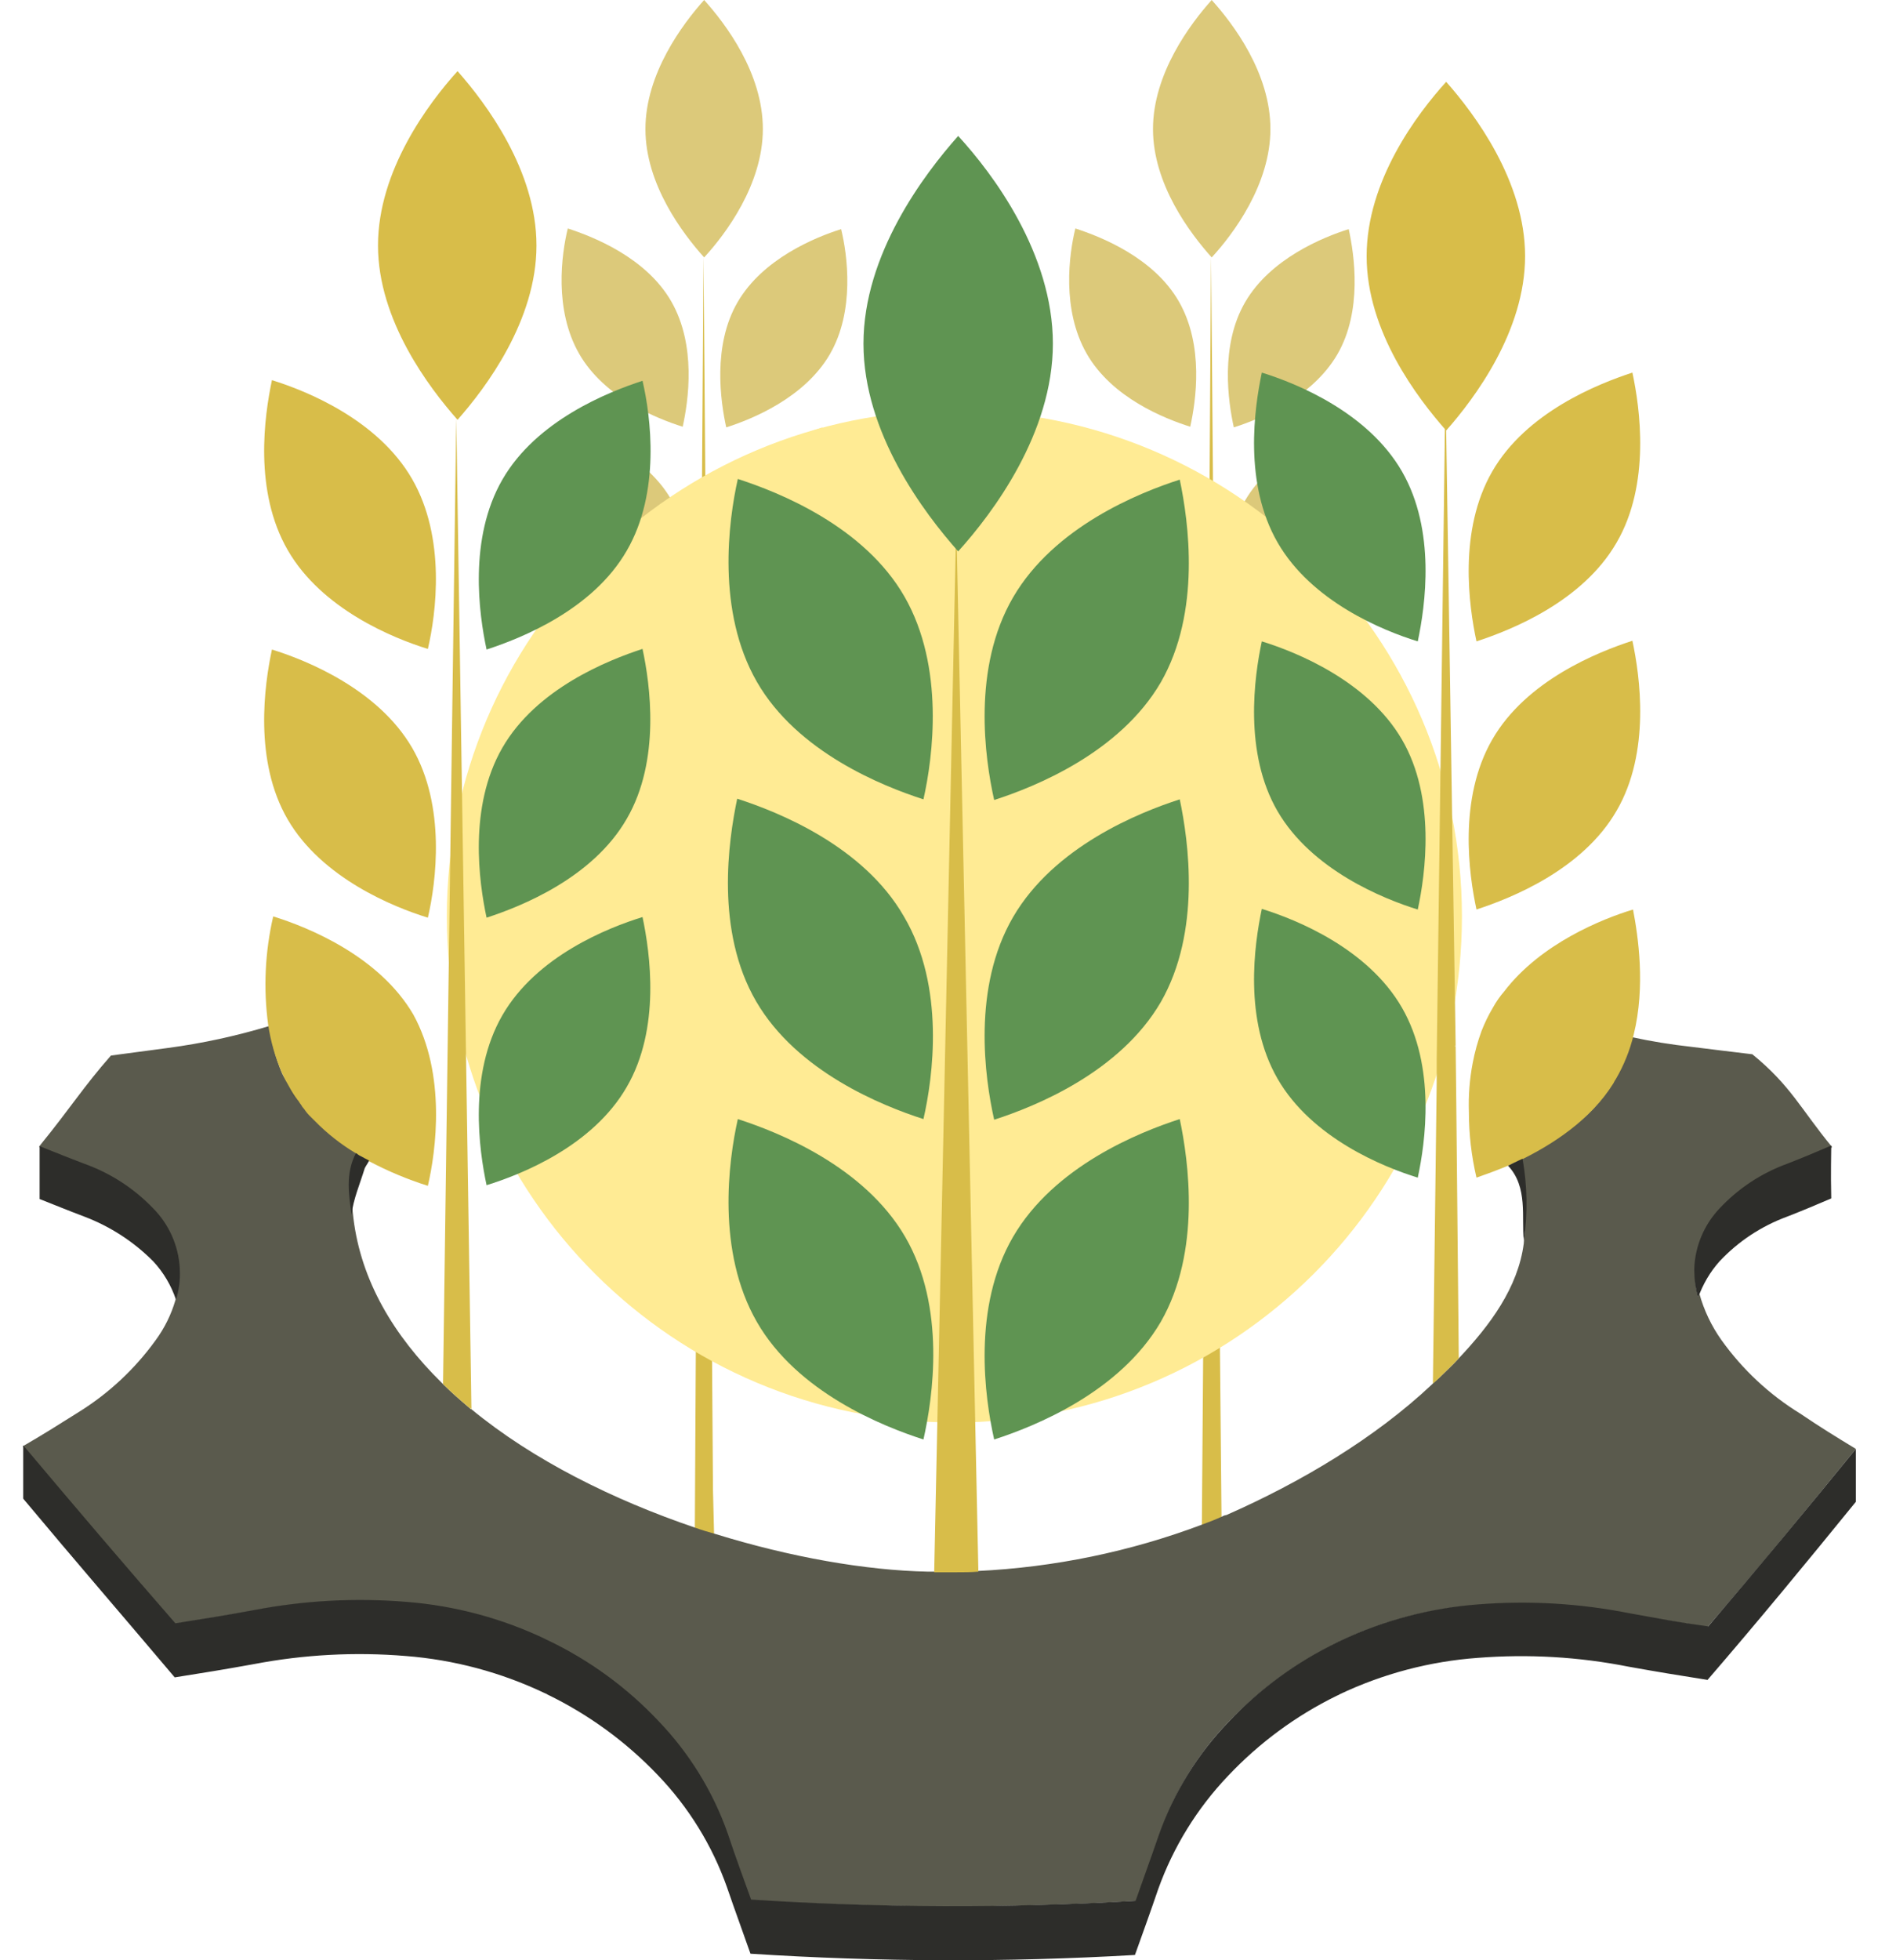 <svg width="60" height="62" viewBox="0 0 60 62" fill="none" xmlns="http://www.w3.org/2000/svg">
<path d="M22.623 49.55C22.403 49.49 22.203 49.41 21.983 49.351L22.023 42.144L22.043 38.64L22.063 36.092L22.083 34.002L22.103 31.872L22.123 29.363L22.143 25.959L22.183 20.107L22.263 8.102L22.363 20.425L22.403 26.218L22.423 29.523L22.443 31.971L22.463 33.982L22.483 35.953L22.503 38.342L22.523 41.607L22.563 47.141L22.623 49.55Z" fill="#D8BD49"/>
<path d="M38.665 48.992C38.465 49.072 38.245 49.172 38.026 49.251L38.126 36.112L38.145 34.002L38.166 31.872L38.185 29.344L38.206 25.979L38.245 20.146L38.325 8.102L38.425 19.828L38.465 25.72L38.485 29.145L38.525 33.962L38.545 36.192L38.665 48.992Z" fill="#D8BD49"/>
<path d="M58.73 45.827C57.192 47.718 55.634 49.61 54.036 51.461C53.037 51.302 52.537 51.222 51.538 51.043C49.967 50.731 48.361 50.638 46.764 50.764C45.246 50.874 43.762 51.266 42.389 51.919C42.368 51.939 42.349 51.939 42.309 51.959C41.017 52.593 39.847 53.449 38.852 54.487C37.885 55.499 37.149 56.708 36.695 58.031C36.415 58.847 36.295 59.285 35.995 60.121C31.917 60.363 27.827 60.356 23.749 60.101C23.449 59.245 23.29 58.827 23.01 58.011C22.541 56.68 21.792 55.465 20.812 54.447C19.809 53.396 18.625 52.533 17.316 51.899C17.296 51.879 17.276 51.879 17.236 51.859C15.856 51.202 14.366 50.804 12.841 50.685C11.232 50.552 9.612 50.639 8.026 50.944C7.028 51.123 6.528 51.202 5.529 51.362C3.931 49.53 2.353 47.679 0.794 45.827L0.774 45.807L0.734 45.768V45.748C0.734 45.728 0.734 45.748 0.714 45.748C1.434 45.33 1.773 45.111 2.473 44.673C3.435 44.078 4.27 43.3 4.93 42.383C5.207 42.004 5.417 41.58 5.549 41.129C5.648 40.821 5.688 40.497 5.669 40.174V40.134C5.634 39.422 5.335 38.748 4.83 38.242C4.213 37.622 3.471 37.14 2.652 36.829C2.073 36.61 1.793 36.491 1.234 36.272C1.254 36.252 1.274 36.212 1.294 36.192C2.233 35.037 2.652 34.361 3.511 33.385C4.231 33.286 4.59 33.246 5.309 33.146C6.399 33.001 7.474 32.768 8.526 32.45C8.591 32.963 8.725 33.465 8.925 33.943C8.985 34.082 9.145 34.301 9.225 34.44C9.314 34.581 9.414 34.714 9.525 34.838L9.625 34.938C9.666 35 9.699 35.067 9.725 35.137C9.804 35.217 9.824 35.256 9.904 35.336C9.944 35.376 10.084 35.495 10.124 35.535C10.477 35.891 10.881 36.193 11.323 36.431C11.139 37.112 11.092 37.822 11.183 38.521C11.423 40.512 12.461 42.244 13.98 43.737L14.02 43.777C14.28 44.036 14.579 44.294 14.859 44.533C14.879 44.553 14.899 44.573 14.919 44.573C16.877 46.186 19.414 47.44 21.991 48.316C22.211 48.395 22.411 48.455 22.63 48.515C25.008 49.251 27.385 49.669 29.363 49.709H30.222C30.442 49.709 30.681 49.689 30.921 49.689C33.361 49.574 35.768 49.077 38.053 48.216C38.273 48.137 38.473 48.057 38.693 47.957C38.729 47.935 38.77 47.922 38.812 47.918C41.21 46.862 43.527 45.469 45.305 43.797C45.38 43.718 45.46 43.645 45.545 43.578C45.745 43.379 45.965 43.18 46.164 42.961C47.143 41.925 48.042 40.731 48.222 39.318V39.298C48.313 38.407 48.265 37.507 48.082 36.63C49.121 36.132 50.26 35.495 50.979 34.341C51.016 34.276 51.05 34.21 51.079 34.142C51.337 33.728 51.532 33.279 51.658 32.808C52.266 32.938 52.879 33.038 53.496 33.106C54.275 33.206 54.655 33.246 55.454 33.345C56.673 34.341 56.972 35.057 57.971 36.272V36.292C57.412 36.531 57.132 36.63 56.573 36.869C55.759 37.167 55.027 37.651 54.435 38.282C53.952 38.806 53.669 39.483 53.636 40.194V40.233C53.638 40.529 53.678 40.824 53.756 41.109C53.676 41.353 53.635 41.609 53.636 41.866V41.906C53.616 42.602 53.876 43.359 54.435 44.135C55.109 45.065 55.957 45.856 56.932 46.464C57.332 46.723 57.831 46.166 58.251 45.947C58.324 45.903 58.406 45.875 58.491 45.867C58.531 45.867 58.431 46.026 58.471 46.026C58.54 45.94 58.629 45.872 58.73 45.827Z" fill="#5A5A4D"/>
<path d="M24.141 4.081C24.141 5.833 22.962 7.406 22.283 8.142C21.604 7.386 20.425 5.833 20.425 4.081C20.425 2.329 21.604 0.756 22.283 0C22.962 0.756 24.141 2.309 24.141 4.081Z" fill="#DCC97A"/>
<path d="M21.604 13.497C20.785 13.238 19.127 12.582 18.327 11.188C17.528 9.794 17.768 8.043 17.968 7.226C18.767 7.485 20.445 8.142 21.244 9.536C22.043 10.929 21.784 12.681 21.604 13.497Z" fill="#DCC97A"/>
<path d="M26.259 11.208C25.459 12.582 23.801 13.259 22.982 13.517C22.802 12.701 22.543 10.929 23.342 9.556C24.141 8.182 25.799 7.505 26.618 7.247C26.818 8.063 27.058 9.835 26.259 11.208Z" fill="#DCC97A"/>
<path d="M25.667 23.75C24.868 25.123 23.21 25.8 22.391 26.059C22.211 25.243 21.951 23.471 22.75 22.097C23.549 20.724 25.207 20.047 26.026 19.788C26.226 20.604 26.466 22.356 25.667 23.75Z" fill="#FFEB94"/>
<path d="M25.667 17.479C24.868 18.852 23.21 19.529 22.391 19.788C22.211 18.972 21.951 17.2 22.75 15.827C23.549 14.453 25.207 13.776 26.026 13.517C26.226 14.334 26.466 16.105 25.667 17.479Z" fill="#FFEB94"/>
<path d="M21.604 19.768C20.785 19.509 19.127 18.852 18.327 17.459C17.528 16.065 17.768 14.313 17.968 13.497C18.767 13.756 20.445 14.413 21.244 15.807C22.043 17.2 21.784 18.952 21.604 19.768Z" fill="#DCC97A"/>
<path d="M21.012 26.039C20.536 25.888 20.075 25.695 19.634 25.462C19.574 25.442 19.534 25.402 19.474 25.382C19.414 25.362 19.414 25.342 19.374 25.322C19.334 25.302 19.334 25.302 19.314 25.302C18.957 25.092 18.628 24.838 18.335 24.546L18.255 24.466C18.197 24.412 18.143 24.352 18.095 24.287C18.075 24.247 18.035 24.227 18.015 24.188C17.995 24.148 17.956 24.128 17.936 24.088C17.858 23.989 17.791 23.883 17.736 23.77C17.675 23.674 17.621 23.574 17.576 23.471C17.409 23.112 17.301 22.729 17.256 22.336C17.144 21.493 17.184 20.637 17.376 19.808C18.195 20.067 19.853 20.724 20.652 22.117C21.452 23.451 21.192 25.223 21.012 26.039Z" fill="#FFEB94"/>
<path d="M40.203 4.081C40.203 5.833 39.025 7.406 38.345 8.142C37.666 7.386 36.487 5.833 36.487 4.081C36.487 2.329 37.666 0.756 38.345 0C39.025 0.756 40.203 2.309 40.203 4.081Z" fill="#DCC97A"/>
<path d="M37.666 13.497C36.847 13.238 35.189 12.582 34.39 11.188C33.591 9.794 33.83 8.043 34.03 7.226C34.829 7.485 36.507 8.142 37.306 9.536C38.106 10.929 37.846 12.681 37.666 13.497Z" fill="#DCC97A"/>
<path d="M42.321 11.208C41.522 12.582 39.864 13.259 39.045 13.517C38.865 12.701 38.605 10.929 39.404 9.556C40.203 8.182 41.861 7.505 42.681 7.247C42.86 8.063 43.12 9.835 42.321 11.208Z" fill="#DCC97A"/>
<path d="M41.729 23.75C40.93 25.123 39.272 25.8 38.453 26.059C38.273 25.243 38.013 23.471 38.813 22.097C39.612 20.724 41.27 20.047 42.089 19.788C42.269 20.604 42.528 22.356 41.729 23.75Z" fill="#FFEB94"/>
<path d="M42.321 17.479C41.522 18.852 39.864 19.529 39.045 19.788C38.865 18.972 38.605 17.2 39.404 15.827C40.203 14.453 41.861 13.776 42.681 13.517C42.86 14.334 43.12 16.105 42.321 17.479Z" fill="#DCC97A"/>
<path d="M37.074 19.768C36.255 19.509 34.597 18.852 33.798 17.459C32.999 16.065 33.239 14.313 33.438 13.497C34.237 13.756 35.916 14.413 36.715 15.807C37.514 17.2 37.254 18.952 37.074 19.768Z" fill="#FFEB94"/>
<path d="M37.074 26.039C36.598 25.888 36.137 25.695 35.696 25.462C35.636 25.442 35.596 25.402 35.536 25.382C35.476 25.362 35.476 25.342 35.436 25.322C35.396 25.302 35.396 25.302 35.376 25.302C35.02 25.092 34.691 24.838 34.397 24.546L34.317 24.466C34.259 24.412 34.205 24.352 34.158 24.287C34.138 24.247 34.098 24.227 34.078 24.188C34.058 24.148 34.018 24.128 33.998 24.088C33.92 23.989 33.853 23.883 33.798 23.77C33.737 23.674 33.684 23.574 33.638 23.471C33.472 23.112 33.364 22.729 33.319 22.336C33.206 21.493 33.246 20.637 33.438 19.808C34.258 20.067 35.916 20.724 36.715 22.117C37.494 23.451 37.254 25.223 37.074 26.039Z" fill="#FFEB94"/>
<path d="M30.202 44.991C39.073 44.991 46.264 37.825 46.264 28.985C46.264 20.146 39.073 12.98 30.202 12.98C21.331 12.98 14.14 20.146 14.14 28.985C14.14 37.825 21.331 44.991 30.202 44.991Z" fill="#FFEB94"/>
<path d="M36.735 41.806C35.436 44.035 32.759 45.11 31.461 45.529C31.161 44.195 30.761 41.348 32.06 39.118C33.359 36.889 36.036 35.814 37.334 35.395C37.614 36.729 38.013 39.576 36.735 41.806Z" fill="#5F9452"/>
<path d="M29.223 25.282C27.924 24.864 25.227 23.789 23.949 21.56C22.67 19.33 23.05 16.483 23.349 15.149C24.648 15.568 27.345 16.642 28.624 18.872C29.902 21.102 29.523 23.949 29.223 25.282Z" fill="#5F9452"/>
<path d="M36.735 21.58C35.436 23.81 32.759 24.885 31.461 25.303C31.161 23.969 30.761 21.122 32.06 18.893C33.359 16.663 36.036 15.588 37.334 15.17C37.614 16.504 38.013 19.351 36.735 21.58Z" fill="#5F9452"/>
<path d="M30.961 49.709C30.721 49.729 30.502 49.729 30.262 49.729H29.563L30.242 17.419L30.262 16.185L30.282 17.459L30.961 49.709Z" fill="#D8BD49"/>
<path d="M36.735 31.693C35.436 33.922 32.759 34.997 31.461 35.415C31.161 34.082 30.761 31.235 32.06 29.005C33.359 26.776 36.036 25.701 37.334 25.282C37.614 26.616 38.013 29.463 36.735 31.693Z" fill="#5F9452"/>
<path d="M29.223 35.395C27.924 34.977 25.227 33.902 23.929 31.673C22.63 29.443 23.05 26.596 23.329 25.262C24.628 25.68 27.325 26.756 28.604 28.985C29.922 31.215 29.523 34.081 29.223 35.395Z" fill="#5F9452"/>
<path d="M29.223 45.529C27.924 45.11 25.227 44.035 23.949 41.806C22.67 39.576 23.05 36.729 23.349 35.395C24.648 35.814 27.345 36.889 28.644 39.118C29.942 41.348 29.523 44.195 29.223 45.529Z" fill="#5F9452"/>
<path d="M33.319 10.87C33.319 13.696 31.421 16.225 30.322 17.439C29.243 16.225 27.325 13.696 27.325 10.87C27.325 8.043 29.243 5.514 30.322 4.3C31.421 5.495 33.319 8.023 33.319 10.87Z" fill="#5F9452"/>
<path d="M48.262 8.102C48.262 10.471 46.664 12.601 45.765 13.617C44.866 12.601 43.248 10.491 43.248 8.102C43.248 5.713 44.846 3.603 45.765 2.588C46.664 3.603 48.262 5.733 48.262 8.102Z" fill="#D8BD49"/>
<path d="M44.866 20.286C43.767 19.948 41.51 19.032 40.431 17.16C39.352 15.289 39.692 12.92 39.931 11.785C41.03 12.124 43.288 13.04 44.366 14.911C45.445 16.782 45.106 19.151 44.866 20.286Z" fill="#5F9452"/>
<path d="M51.159 17.16C50.08 19.032 47.822 19.927 46.724 20.286C46.484 19.171 46.144 16.782 47.223 14.911C48.302 13.04 50.559 12.144 51.658 11.785C51.898 12.9 52.238 15.309 51.159 17.16Z" fill="#D8BD49"/>
<path d="M46.164 42.961C45.965 43.18 45.745 43.379 45.545 43.578C45.484 43.643 45.417 43.703 45.345 43.757L45.465 34.241V33.544L45.725 13.577L45.745 12.582L45.765 13.597L46.065 33.067C46.059 33.067 46.054 33.069 46.05 33.072C46.047 33.076 46.044 33.081 46.044 33.087L46.065 33.106L46.084 34.799L46.164 42.961Z" fill="#D8BD49"/>
<path d="M46.065 33.108C46.062 33.105 46.06 33.102 46.058 33.098C46.057 33.095 46.056 33.091 46.056 33.087C46.056 33.083 46.057 33.079 46.058 33.076C46.06 33.072 46.062 33.069 46.065 33.066V33.108Z" fill="#D8BD49"/>
<path d="M51.159 25.641C50.08 27.512 47.822 28.408 46.724 28.766C46.484 27.652 46.144 25.263 47.223 23.391C48.302 21.52 50.559 20.624 51.658 20.266C51.898 21.381 52.238 23.79 51.159 25.641Z" fill="#D8BD49"/>
<path d="M44.866 28.767C43.767 28.428 41.51 27.512 40.431 25.661C39.352 23.809 39.692 21.401 39.931 20.286C41.03 20.624 43.288 21.54 44.366 23.392C45.445 25.243 45.106 27.652 44.866 28.767Z" fill="#5F9452"/>
<path d="M44.866 37.247C43.767 36.909 41.51 35.993 40.431 34.122C39.352 32.25 39.692 29.881 39.931 28.747C41.03 29.085 43.288 30.001 44.366 31.872C45.445 33.743 45.106 36.132 44.866 37.247Z" fill="#5F9452"/>
<path d="M51.698 32.728C51.58 33.217 51.392 33.686 51.139 34.122C51.108 34.166 51.081 34.212 51.059 34.261C50.34 35.416 49.141 36.192 48.122 36.69C47.982 36.749 47.843 36.809 47.723 36.869C47.343 37.028 47.003 37.148 46.724 37.247C46.565 36.569 46.484 35.874 46.484 35.177C46.466 34.656 46.506 34.136 46.604 33.624C46.669 33.279 46.763 32.939 46.884 32.609C46.983 32.354 47.103 32.108 47.243 31.872C47.344 31.688 47.465 31.514 47.603 31.355C48.761 29.842 50.699 29.065 51.678 28.767C51.838 29.603 52.078 31.195 51.698 32.728Z" fill="#D8BD49"/>
<path d="M16.977 7.764C16.977 10.133 15.378 12.263 14.479 13.278C13.58 12.263 11.962 10.133 11.962 7.764C11.962 5.395 13.56 3.265 14.479 2.25C15.378 3.265 16.977 5.395 16.977 7.764Z" fill="#D8BD49"/>
<path d="M13.54 20.525C12.442 20.186 10.184 19.27 9.105 17.399C8.026 15.528 8.366 13.159 8.606 12.024C9.705 12.363 11.962 13.278 13.041 15.15C14.12 17.021 13.8 19.41 13.54 20.525Z" fill="#D8BD49"/>
<path d="M19.833 17.419C18.755 19.29 16.497 20.186 15.398 20.544C15.159 19.43 14.819 17.041 15.898 15.169C16.977 13.298 19.234 12.402 20.333 12.044C20.593 13.159 20.912 15.568 19.833 17.419Z" fill="#5F9452"/>
<path d="M14.919 44.573C14.899 44.553 14.879 44.533 14.859 44.533C14.579 44.295 14.28 44.036 14.02 43.777L14.439 13.219L14.919 44.573Z" fill="#D8BD49"/>
<path d="M19.833 34.38C18.755 36.252 16.497 37.147 15.398 37.486C15.159 36.371 14.819 33.982 15.898 32.111C16.977 30.239 19.234 29.344 20.333 29.005C20.573 30.14 20.912 32.529 19.833 34.38Z" fill="#5F9452"/>
<path d="M19.833 25.899C18.755 27.771 16.497 28.667 15.398 29.025C15.159 27.91 14.819 25.521 15.898 23.65C16.977 21.779 19.234 20.883 20.333 20.524C20.573 21.639 20.912 24.048 19.833 25.899Z" fill="#5F9452"/>
<path d="M13.54 29.025C12.442 28.687 10.184 27.771 9.105 25.919C8.026 24.068 8.366 21.659 8.606 20.544C9.705 20.883 11.962 21.799 13.041 23.65C14.12 25.501 13.8 27.91 13.54 29.025Z" fill="#D8BD49"/>
<path d="M13.54 37.506C12.899 37.304 12.277 37.044 11.682 36.729C11.622 36.69 11.543 36.65 11.483 36.61C11.439 36.579 11.392 36.553 11.343 36.53C11.323 36.51 11.303 36.51 11.283 36.49C10.8 36.204 10.356 35.856 9.964 35.455L9.844 35.336C9.761 35.259 9.687 35.172 9.625 35.077C9.585 35.036 9.551 34.989 9.525 34.938C9.485 34.898 9.465 34.838 9.425 34.798C9.32 34.66 9.227 34.514 9.145 34.36C9.064 34.225 8.991 34.086 8.925 33.942C8.712 33.453 8.565 32.937 8.486 32.409C8.332 31.268 8.386 30.108 8.646 28.985C9.745 29.324 12.002 30.239 13.081 32.091C14.12 33.982 13.8 36.391 13.54 37.506Z" fill="#D8BD49"/>
<path d="M5.569 41.109C5.419 40.658 5.174 40.244 4.85 39.895C4.233 39.274 3.491 38.792 2.672 38.481C2.093 38.262 1.813 38.143 1.254 37.924V36.252C1.813 36.471 2.093 36.59 2.672 36.809C3.499 37.105 4.244 37.589 4.85 38.222C5.352 38.73 5.65 39.403 5.689 40.114V40.154C5.707 40.477 5.667 40.8 5.569 41.109Z" fill="#2D2D2A"/>
<path d="M9.405 34.819C9.3 34.68 9.207 34.533 9.125 34.38C9.205 34.52 9.305 34.679 9.405 34.819Z" fill="#2D2D2A"/>
<path d="M11.682 36.709C11.643 36.789 11.582 36.869 11.543 36.948C11.383 37.466 11.183 37.924 11.123 38.422C11.043 37.785 10.923 37.128 11.263 36.471C11.283 36.49 11.303 36.49 11.323 36.51C11.343 36.53 11.423 36.57 11.463 36.59C11.562 36.65 11.623 36.67 11.682 36.709Z" fill="#2D2D2A"/>
<path d="M48.222 39.239C48.142 38.522 48.362 37.546 47.722 36.869C47.722 36.869 48.042 36.709 48.182 36.65C48.334 37.505 48.348 38.379 48.222 39.239Z" fill="#2D2D2A"/>
<path d="M57.951 37.904C57.392 38.143 57.112 38.262 56.553 38.481C55.739 38.78 55.007 39.264 54.415 39.895C54.115 40.232 53.885 40.624 53.736 41.049C53.658 40.764 53.618 40.469 53.616 40.173V40.133C53.639 39.421 53.924 38.741 54.415 38.222C55.006 37.59 55.738 37.105 56.553 36.809C57.112 36.59 57.392 36.471 57.951 36.232C57.951 36.49 57.931 37.068 57.951 37.904Z" fill="#2D2D2A"/>
<path d="M58.73 45.827V47.499C57.192 49.391 55.634 51.282 54.036 53.133C53.037 52.974 52.537 52.894 51.538 52.715C49.967 52.403 48.36 52.31 46.764 52.436C45.246 52.546 43.762 52.938 42.388 53.591C42.368 53.611 42.349 53.611 42.309 53.631C41.011 54.265 39.841 55.129 38.852 56.179C37.88 57.202 37.131 58.416 36.655 59.742C36.375 60.559 36.215 60.997 35.916 61.833C31.863 62.068 27.8 62.055 23.749 61.793C23.449 60.937 23.29 60.519 23.01 59.703C22.541 58.372 21.792 57.157 20.812 56.139C19.809 55.088 18.625 54.225 17.316 53.591C17.296 53.571 17.276 53.571 17.236 53.551C15.856 52.894 14.366 52.496 12.841 52.377C11.232 52.244 9.612 52.331 8.026 52.635C7.027 52.815 6.528 52.894 5.529 53.053C3.931 51.162 2.313 49.291 0.734 47.4V45.727H0.754C0.774 45.727 0.754 45.727 0.754 45.747L0.794 45.787L0.814 45.807C2.373 47.659 3.951 49.51 5.549 51.342C6.548 51.182 7.067 51.103 8.046 50.923C9.632 50.619 11.252 50.532 12.861 50.665C14.386 50.784 15.876 51.182 17.256 51.839C17.276 51.859 17.296 51.859 17.336 51.879C18.649 52.506 19.835 53.37 20.832 54.427C21.812 55.445 22.561 56.66 23.03 57.991C23.309 58.827 23.469 59.245 23.769 60.081C27.82 60.343 31.883 60.356 35.936 60.121C36.235 59.265 36.395 58.847 36.675 58.03C37.144 56.7 37.893 55.485 38.872 54.467C39.86 53.421 41.031 52.564 42.328 51.939C42.349 51.919 42.389 51.919 42.408 51.899C43.783 51.248 45.266 50.857 46.784 50.744C48.38 50.618 49.987 50.712 51.558 51.023C52.557 51.202 53.057 51.302 54.056 51.441C55.634 49.59 57.192 47.718 58.73 45.827Z" fill="#2D2D2A"/>
<path d="M58.73 45.827C58.691 45.827 58.491 46.086 58.471 46.086C58.271 46.086 58.411 45.986 58.371 45.986C58.291 46.006 58.351 46.046 58.271 46.086C57.852 46.305 57.272 47.041 56.873 46.783C55.734 46.046 54.935 44.971 54.375 44.195C53.883 43.492 53.605 42.662 53.576 41.806C53.588 41.498 53.656 41.194 53.776 40.91C53.921 41.438 54.158 41.936 54.475 42.383C55.143 43.318 55.992 44.11 56.972 44.712C57.652 45.17 58.011 45.389 58.73 45.827Z" fill="#5A5A4D"/>
</svg>
